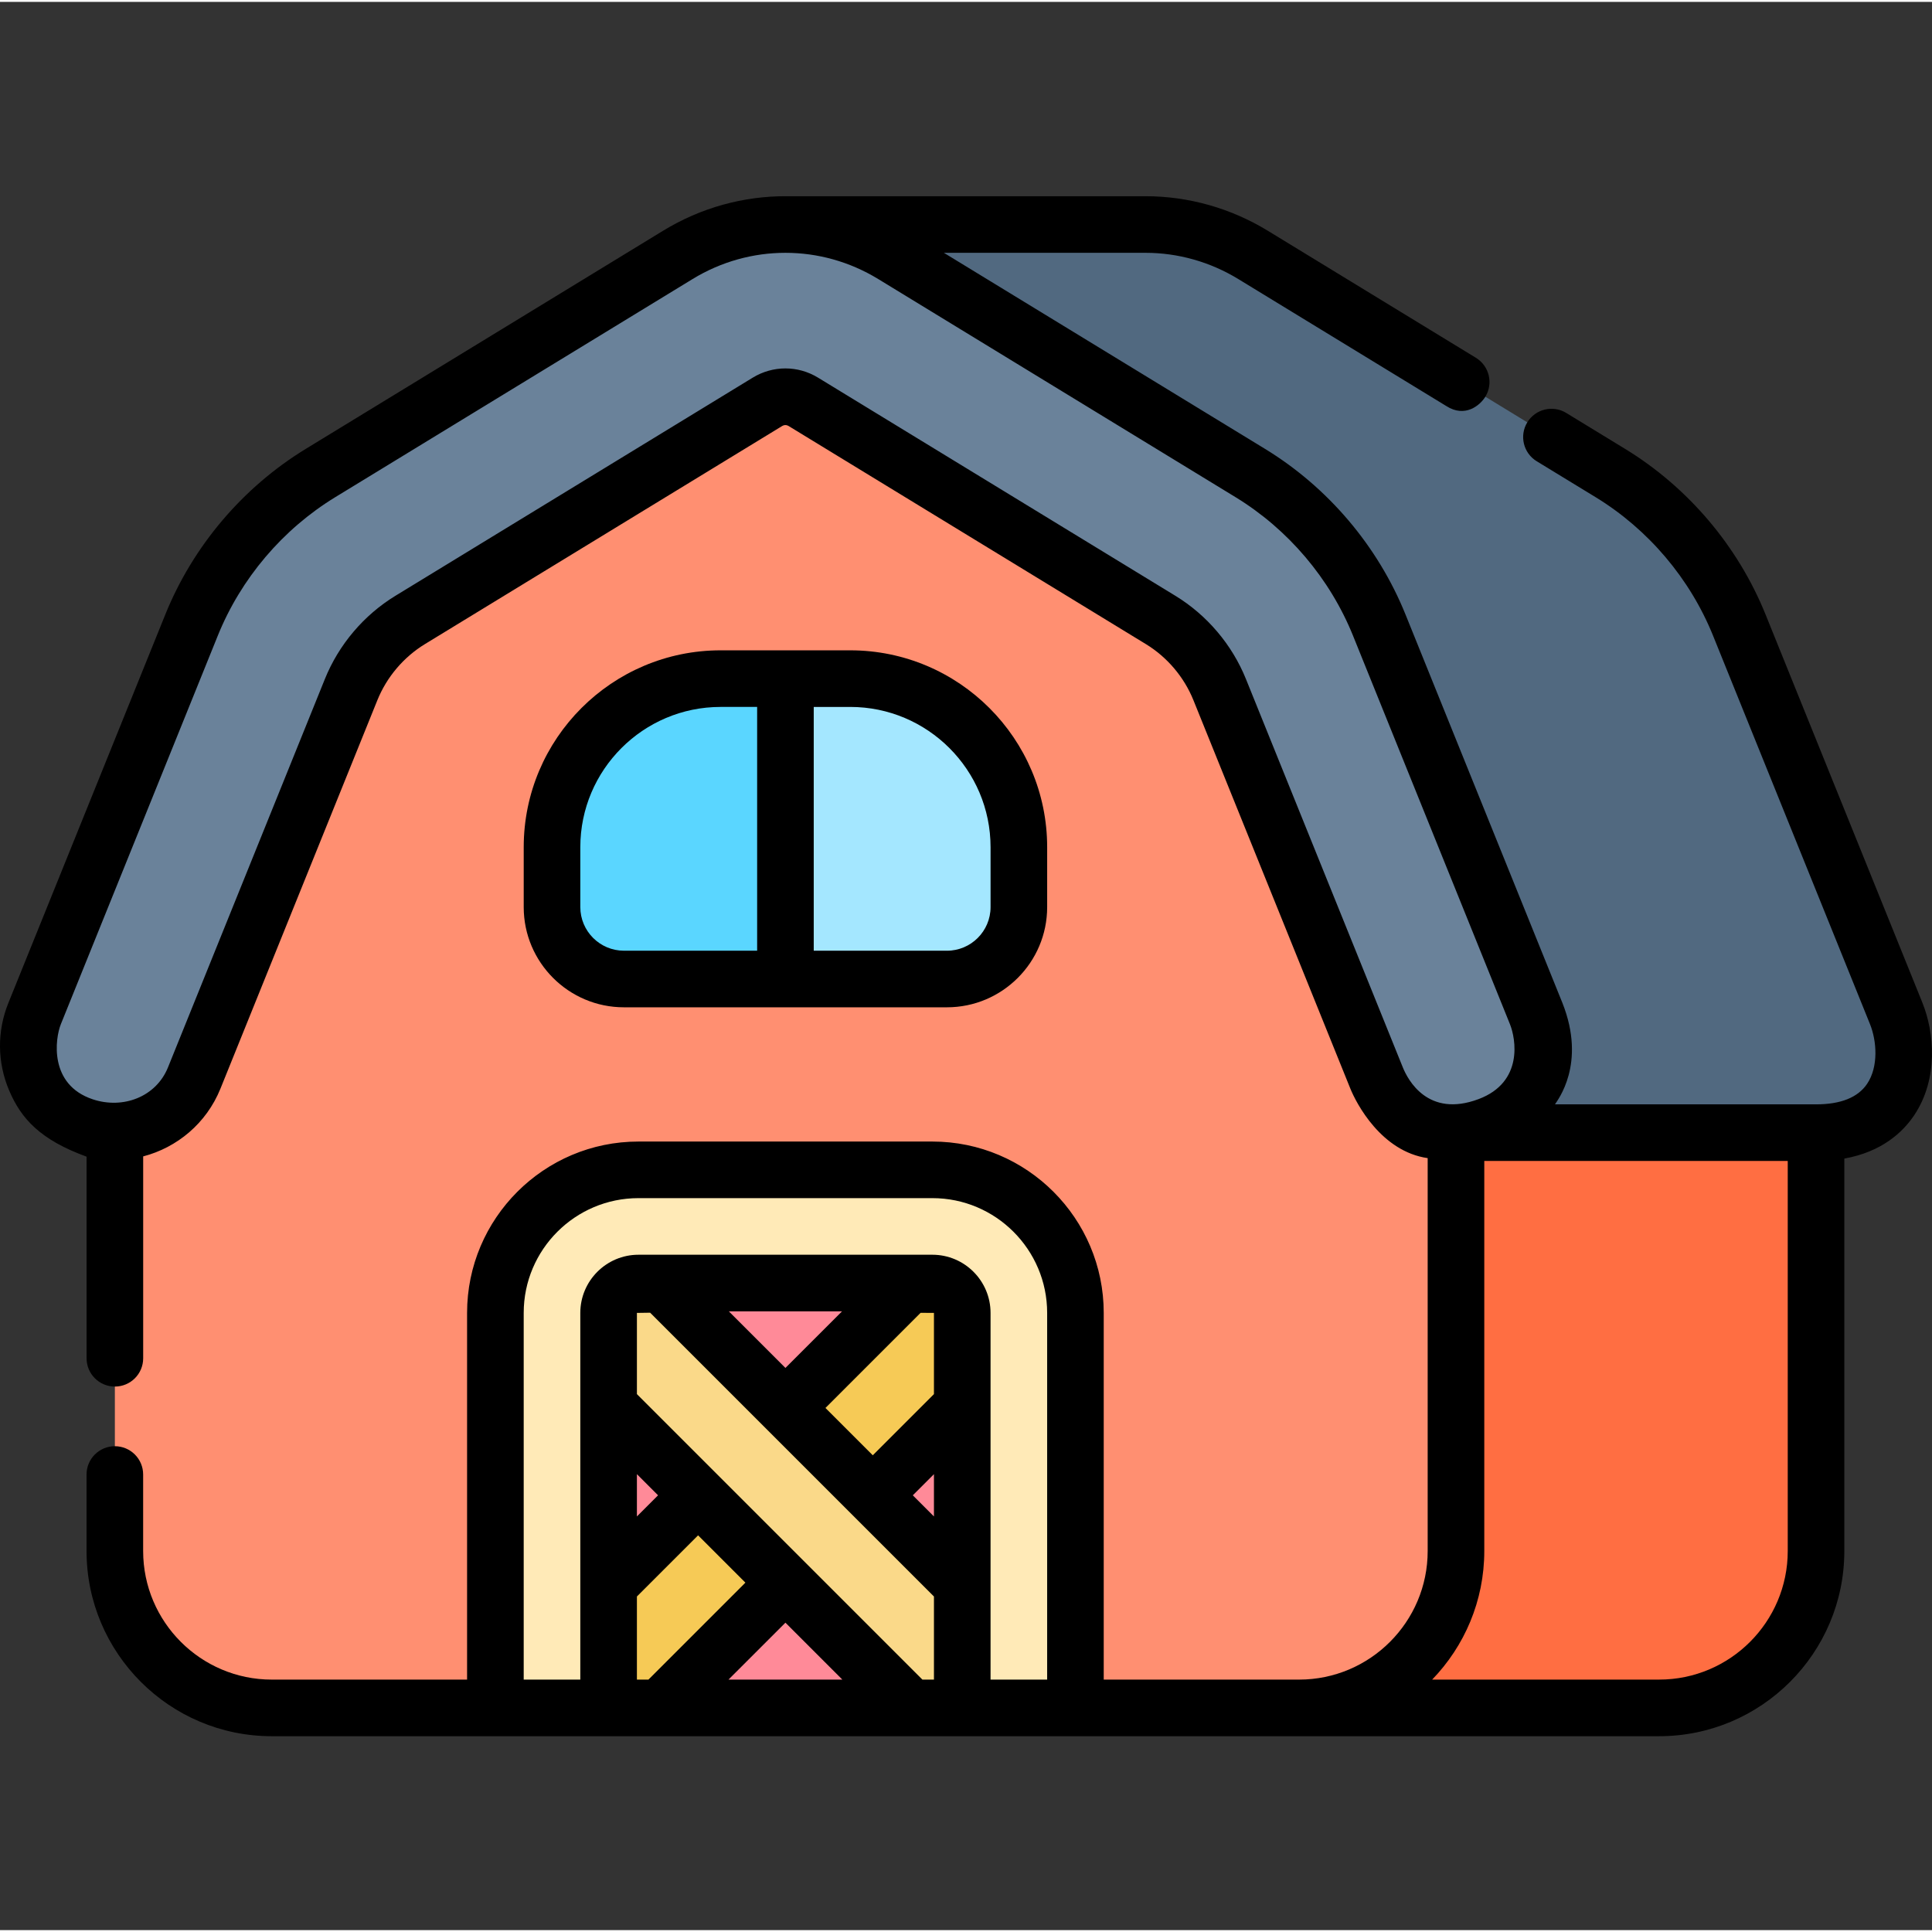 <svg height="511pt" viewBox="0 -51 511.999 511" width="511pt" xmlns="http://www.w3.org/2000/svg"><rect x="0" y="-51" width="511.999" height="511" fill="#333333" stroke="none"/><path d="m439.691 401.109h-272.246c-22.965 0-41.582-18.613-41.582-41.578v-130.59l55.016-125.043 122.688-67.281 125.871 67.281 51.836 125.043v130.59c-.004 22.965-18.617 41.578-41.582 41.578zm0 0" fill="#ff6e42"/><path d="m502.527 217.098-41.586-102.934c-6.723-16.637-18.859-30.953-34.18-40.301l-94.695-57.812c-8.789-5.363-18.645-8.051-28.5-8.051-.004 0-.004 0-.008 0h-95.41l125.871 95.898 51.832 144.766h95.418c23.586 0 25.973-19.887 21.258-31.566zm0 0" fill="#516980"/><path d="m344.27 401.109h-272.246c-22.965 0-41.582-18.613-41.582-41.578v-130.59l55.016-125.043 122.691-67.281 125.871 67.281 51.832 125.043v130.586c0 22.969-18.617 41.582-41.582 41.582zm0 0" fill="#ff8f71"/><path d="m364.812 234.184-41.586-102.934c-3.078-7.617-8.637-14.176-15.648-18.457l-94.699-57.812c-2.922-1.781-6.551-1.781-9.473 0l-94.699 57.812c-7.016 4.281-12.574 10.84-15.652 18.457l-41.586 102.934c-4.719 11.68-18.008 17.32-29.688 12.605-11.68-4.719-17.324-18.012-12.605-29.691l41.586-102.934c6.723-16.637 18.859-30.953 34.176-40.301l94.699-57.812c17.582-10.734 39.426-10.734 57.008 0l94.699 57.812c15.316 9.348 27.453 23.664 34.176 40.301l41.586 102.934c4.719 11.68-.828 25.219-12.602 29.691-16.117 6.117-26.105-3.723-29.691-12.605zm0 0" fill="#6a829a"/><path d="m146.289 277.395h123.719v123.715h-123.719zm0 0" fill="#ff8a98"/><path d="m146.289 383.48v10.688l6.941 6.941h21.727l95.051-95.047v-10.691l-17.805-17.805zm0 0" fill="#f6ca56"/><path d="m146.289 295.371v10.691l95.051 95.047h21.727l6.941-6.941v-10.688l-105.914-105.914zm0 0" fill="#fad989"/><path d="m285.008 401.109h-30v-104.68c0-4.359-3.551-7.91-7.91-7.91h-77.898c-4.363 0-7.91 3.551-7.91 7.91v104.68h-30v-104.68c0-20.902 17.004-37.91 37.91-37.91h77.898c20.902 0 37.91 17.008 37.91 37.91zm0 0" fill="#ffeab7"/><path d="m250.949 207.945h-85.605c-10.523 0-19.055-8.531-19.055-19.055v-15.871c0-24.672 20.004-44.676 44.676-44.676h34.363c24.676 0 44.68 20.004 44.68 44.676v15.871c0 10.523-8.535 19.055-19.059 19.055zm0 0" fill="#a4e7ff"/><path d="m208.148 128.344h-17.184c-24.672 0-44.676 20.004-44.676 44.676v15.871c0 10.523 8.531 19.055 19.055 19.055h42.805zm0 0" fill="#5ad6ff"/><path d="m250.949 215.445c14.645 0 26.559-11.91 26.559-26.555v-15.871c0-28.77-23.406-52.176-52.18-52.176h-34.363c-28.77 0-52.176 23.406-52.176 52.176v15.871c0 14.645 11.914 26.555 26.555 26.555zm11.559-42.422v15.867c0 6.371-5.184 11.559-11.559 11.559h-35.301v-64.605h9.68c20.5 0 37.18 16.68 37.18 37.18zm-108.719 15.867v-15.867c0-20.5 16.676-37.18 37.176-37.18h9.684v64.605h-35.305c-6.371-.004-11.555-5.188-11.555-11.559zm0 0"/><path d="m509.48 214.289-41.586-102.934c-7.32-18.121-20.539-33.711-37.223-43.895l-15.613-9.531c-3.535-2.16-8.148-1.039-10.309 2.492-2.156 3.535-1.043 8.152 2.492 10.312l15.613 9.527c13.953 8.52 25.008 21.559 31.129 36.715l41.586 102.934c1.785 4.422 2.305 11.262-.773 15.828-2.43 3.602-6.984 5.426-13.527 5.426h-69.184c.602-1.027 8.402-10.672 1.973-26.871l-41.582-102.938c-7.32-18.121-20.543-33.711-37.227-43.895l-85.113-51.961h53.422.008c8.641 0 17.145 2.406 24.594 6.953l55.16 33.676c4.918 3.141 8.898-.18 10.312-2.492 2.156-3.539 1.039-8.152-2.496-10.312l-55.164-33.676c-9.785-5.973-20.969-9.137-32.352-9.148-.039 0-.074 0-.113 0h-95.055c-11.312-.059-22.637 2.988-32.723 9.148l-94.699 57.812c-16.684 10.184-29.902 25.773-37.223 43.895l-41.586 102.934c-3.031 7.508-2.961 15.742.203 23.195 3.164 7.453 8.215 13.066 20.52 17.543v53.426c0 4.145 3.355 7.5 7.5 7.5 4.141 0 7.5-3.355 7.5-7.5v-53.496c8.961-2.34 16.75-8.734 20.48-17.965l41.582-102.934c2.48-6.137 6.957-11.418 12.605-14.867l94.703-57.812c.516-.316 1.133-.312 1.652.004l94.699 57.809c5.648 3.449 10.129 8.73 12.605 14.867l41.586 102.934c1.574 3.902 8.191 16.656 20.492 18.422v104.117c0 18.793-15.289 34.078-34.082 34.078h-51.766v-97.18c0-25.039-20.371-45.41-45.41-45.41h-77.898c-25.039 0-45.41 20.371-45.41 45.41v97.18h-51.762c-18.789 0-34.082-15.285-34.082-34.078v-20.273c0-4.145-3.355-7.5-7.5-7.5-4.141 0-7.5 3.355-7.5 7.5v20.273c0 27.062 22.02 49.078 49.082 49.078h367.668c27.062 0 49.078-22.016 49.078-49.078v-104c9.906-1.77 15.445-6.938 18.465-11.406 6.598-9.789 5.336-22.188 2.246-29.836zm-261.973 136.086-5.605-5.605 5.605-5.602zm0-32.422-16.211 16.211-12.543-12.543 25.211-25.207 3.543.016zm-39.359-6.938-14.996-14.992h29.992zm-35.848-14.633 75.207 75.207v22.02h-3.062l-75.656-75.656v-21.52zm-3.512 42.785 5.602 5.602-5.602 5.605zm16.211 16.211 12.539 12.539-25.691 25.691h-3.059v-22.02zm23.148 23.148 15.082 15.082h-30.168zm54.359 15.082v-97.18c0-8.496-6.914-15.41-15.41-15.41h-77.898c-8.496 0-15.41 6.914-15.41 15.41v97.18h-15v-97.18c0-16.766 13.641-30.41 30.41-30.41h77.898c16.766 0 30.41 13.645 30.41 30.41v97.18zm109.258-162.234-41.582-102.934c-3.68-9.105-10.32-16.934-18.699-22.051l-94.695-57.809c-2.668-1.629-5.656-2.445-8.648-2.445-2.988 0-5.977.816-8.645 2.441l-94.699 57.812c-8.379 5.117-15.02 12.949-18.695 22.051l-41.586 102.934c-3.16 7.824-11.918 11.121-19.926 8.457-11.684-3.883-9.992-16.133-8.457-19.922l41.582-102.938c6.121-15.156 17.18-28.191 31.129-36.711l94.703-57.812c15.168-9.262 34.016-9.262 49.188 0l94.699 57.812c13.953 8.52 25.008 21.555 31.133 36.711l41.582 102.938c1.559 3.848 3.641 15.383-8.309 19.867-13.441 5.039-18.758-5.145-20.074-8.402zm67.926 162.234h-60.152c8.539-8.832 13.812-20.852 13.812-34.078v-103.367h80.418v103.367c0 18.793-15.285 34.078-34.078 34.078zm0 0"/></svg>